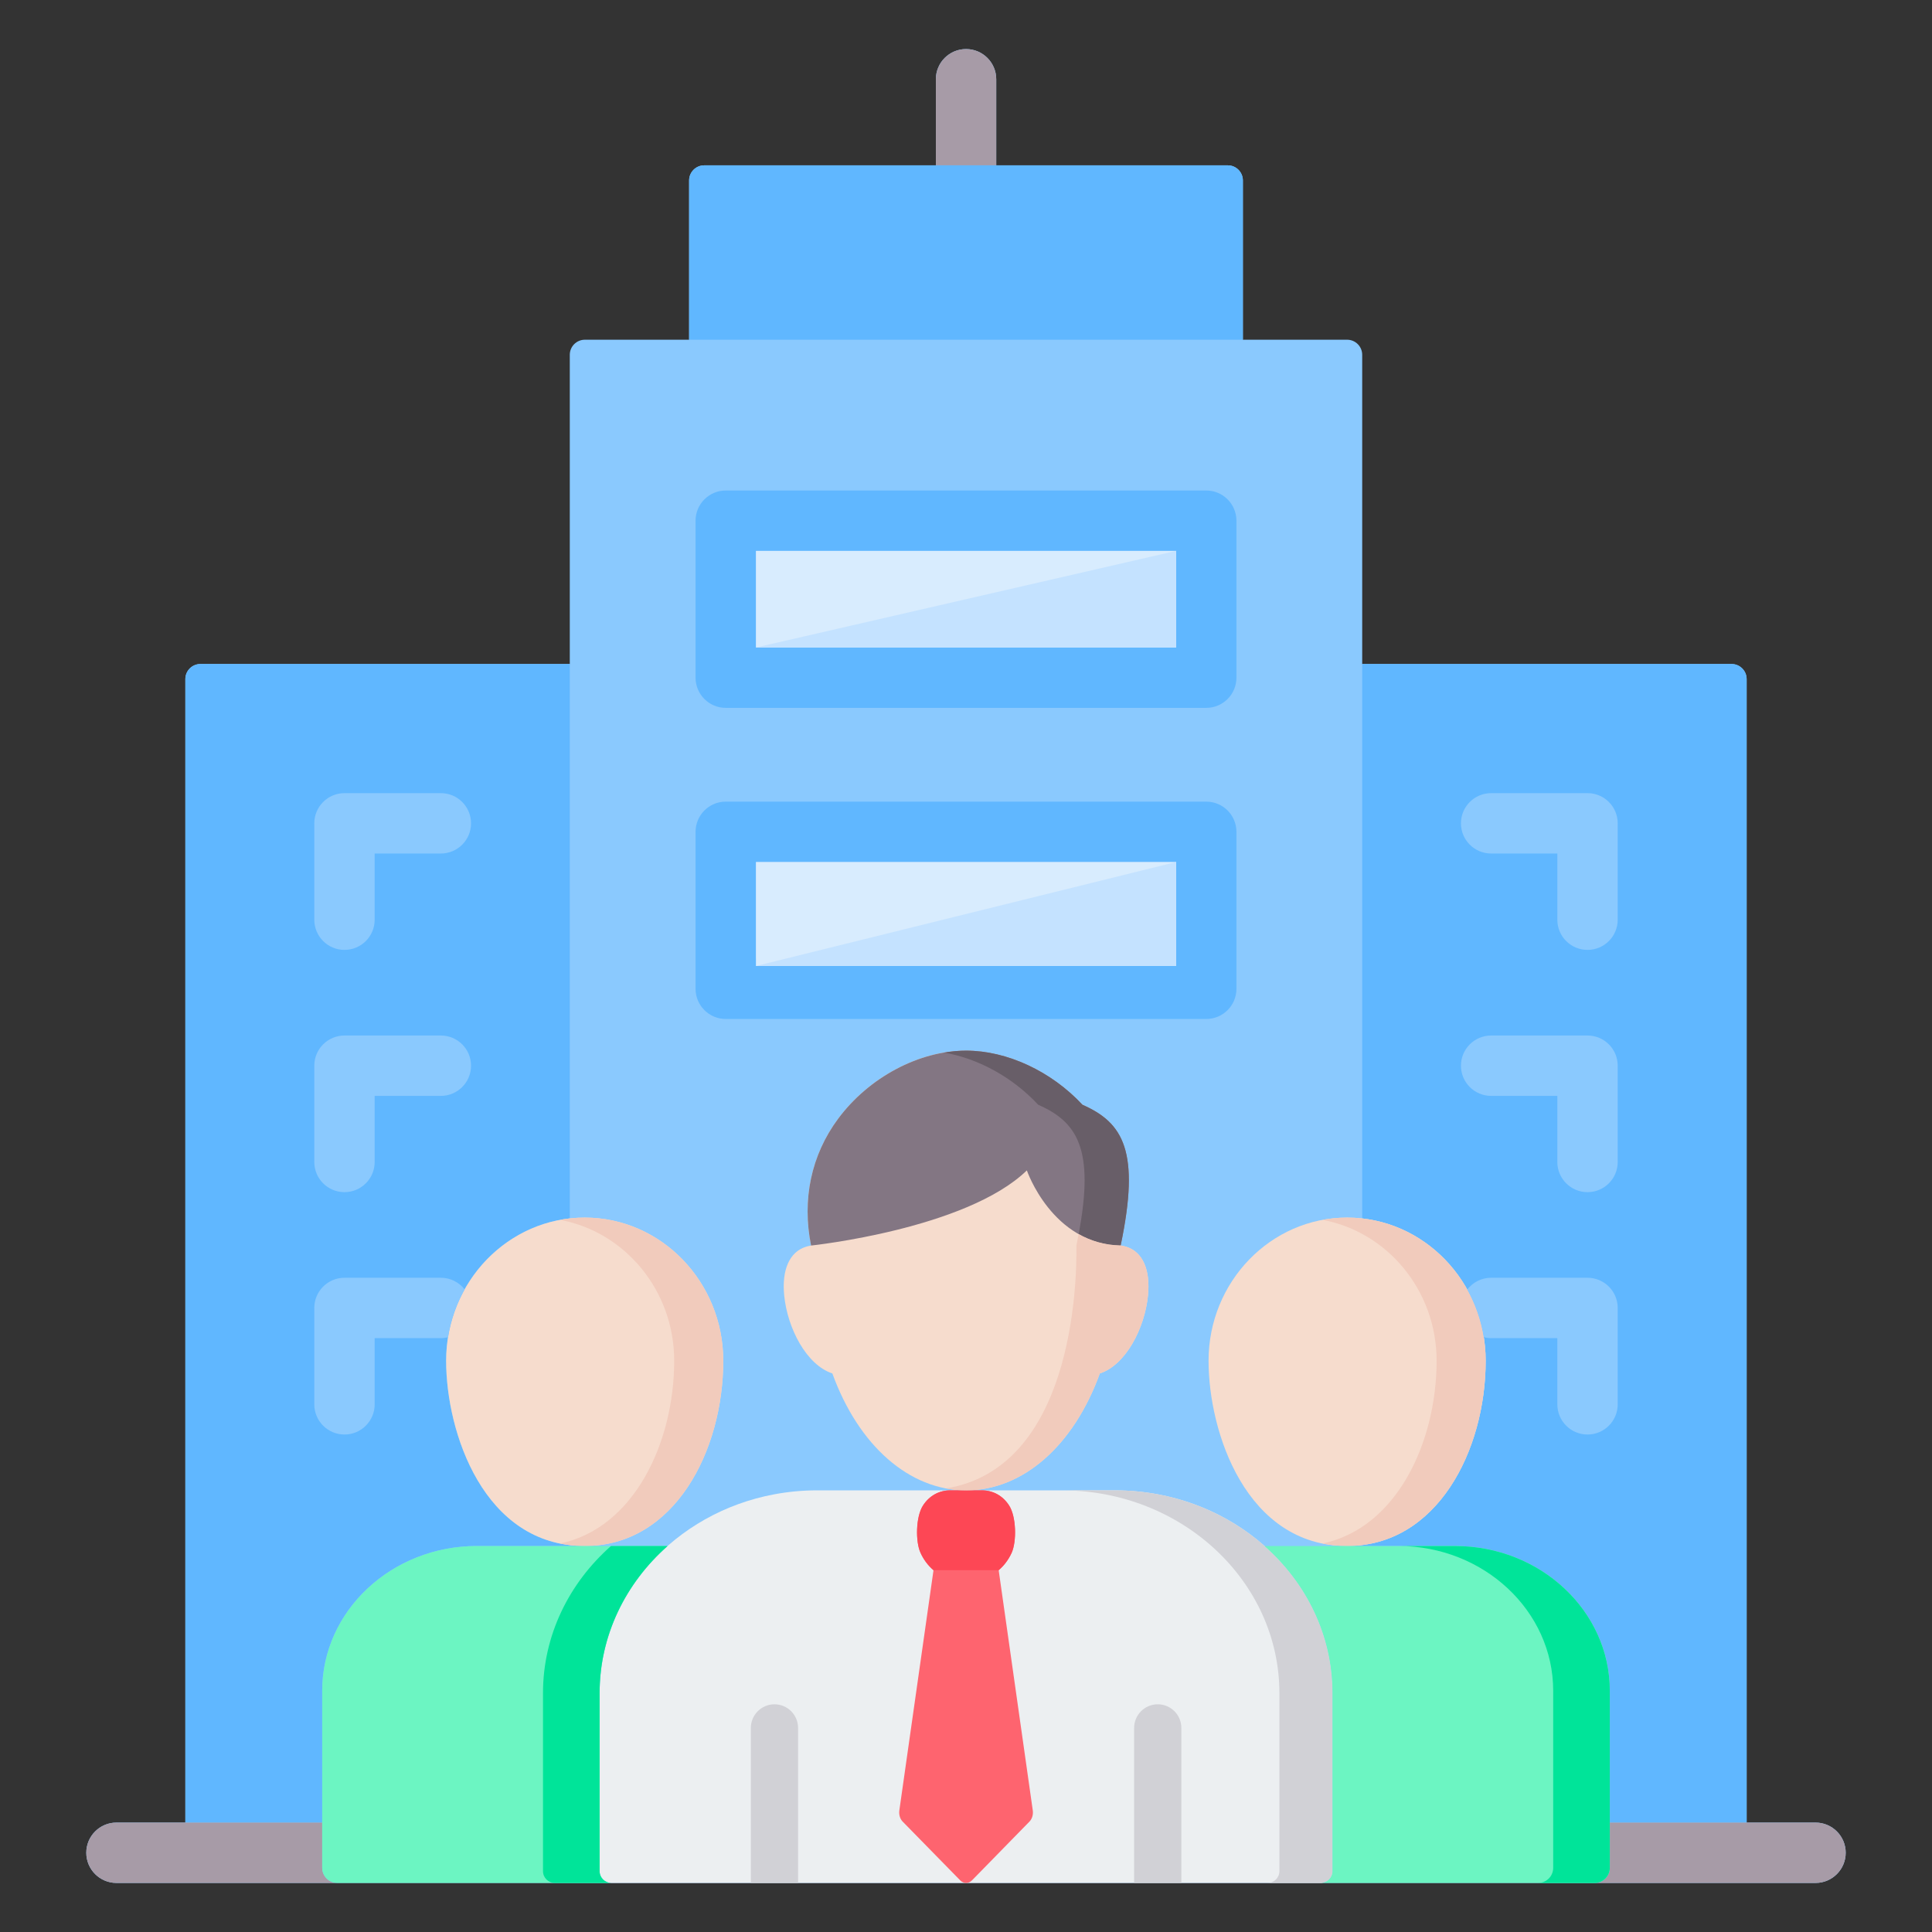 <svg id="Layer_1" viewBox="0 0 512 512" xmlns="http://www.w3.org/2000/svg" data-name="Layer 1"><rect x="0" y="0" width="512" height="512" fill="#333333" stroke="none"/><path d="m481.133 483h-18.255v-303.034c0-2.209-1.791-4-4-4h-97.879v-81.937c0-2.209-1.791-4-4-4h-27.625v-42.211c0-2.209-1.791-4-4-4h-61.36v-22.817c0-4.418-3.582-8-8-8s-8 3.582-8 8v22.817h-61.39c-2.209 0-4 1.791-4 4v42.211h-27.624c-2.209 0-4 1.791-4 4v81.937h-97.878c-2.209 0-4 1.791-4 4v303.034h-18.255c-4.418 0-8 3.582-8 8s3.582 8 8 8h450.267c4.418 0 8-3.582 8-8s-3.582-8-8-8z" fill="#8ac9fe"/><path d="m306.82 396.003c-3.656-.681-7.434-1.045-11.302-1.045h-79.008c-3.868 0-7.646.363-11.302 1.045-26.373 4.913-46.309 26.668-46.309 52.689v47.18c0 1.727 1.4 3.128 3.128 3.128h187.975c1.727 0 3.128-1.4 3.128-3.128v-47.18c0-26.022-19.936-47.776-46.309-52.689z" fill="#eceff1"/><g fill="#60b7ff"><path d="m85.387 448.067c0-21.153 18.399-38.363 41.016-38.363h28.547c-26.75 0-36.719-30.112-36.719-49.093 0-19.541 14.374-35.674 32.77-37.717v-146.929h-97.879c-2.209 0-4 1.791-4 4v303.034h36.266v-34.933z"/><path d="m458.878 175.966h-97.879v146.936c18.372 2.066 32.719 18.187 32.719 37.71 0 23.799-12.869 49.093-36.718 49.093h28.597c22.615 0 41.015 17.209 41.015 38.363v34.933h36.267v-303.035c0-2.209-1.791-4-4-4z"/></g><path d="m298.459 330.399c-.486-.154-.978-.265-1.471-.335 5.252-25.02.659-32.543-10.131-37.296-8.229-8.86-19.976-14.339-30.821-14.339-12.48 0-25.8 7.09-33.935 18.062-7.129 9.614-9.606 21.39-7.16 33.59-.444.07-.89.174-1.333.313-4.363 1.358-6.471 6.081-5.782 12.958.867 8.657 5.874 18.357 12.759 20.625 6.939 19.159 20.406 30.981 35.451 30.981s28.49-11.822 35.429-30.981c6.885-2.269 11.892-11.969 12.76-20.626.689-6.876-1.419-11.599-5.766-12.952z" fill="#f6dccd"/><path d="m286.857 292.769c-8.229-8.86-19.976-14.339-30.821-14.339-12.48 0-25.8 7.09-33.935 18.062-7.129 9.614-9.606 21.39-7.16 33.59 0 0 41.085-4.322 57.187-19.915 0 0 6.68 19.551 24.861 19.898 5.252-25.02.659-32.543-10.131-37.296z" fill="#837683"/><g fill="#d1d1d6"><path d="m211.495 499v-41.088c0-3.455-2.801-6.255-6.255-6.255s-6.255 2.801-6.255 6.255v41.088h12.511z"/><path d="m313.068 499v-41.088c0-3.455-2.801-6.255-6.255-6.255s-6.255 2.801-6.255 6.255v41.088h12.511z"/></g><path d="m273.695 479.771-9.036-63.655c1.429-1.219 2.617-2.802 3.438-4.605 1.343-2.961 1.252-9.583-.685-12.56-1.675-2.574-4.236-3.993-7.212-3.993h-8.353c-2.987 0-5.554 1.418-7.229 3.992-1.951 2.997-2.024 9.63-.677 12.54.805 1.806 1.997 3.398 3.446 4.628l-9.053 63.652c-.159 1.117.178 2.255.88 2.972l15.23 15.554c.46.47 1.019.704 1.579.704s1.12-.235 1.58-.705l15.212-15.554c.702-.717 1.038-1.854.88-2.97z" fill="#fe646f"/><path d="m295.518 394.959h-14.075c31.767 0 57.611 24.105 57.611 53.734v47.18c0 1.727-1.4 3.128-3.128 3.128h14.075c1.727 0 3.128-1.4 3.128-3.128v-47.18c0-29.629-25.844-53.734-57.611-53.734z" fill="#d1d1d6"/><path d="m260.2 394.959h-8.353c-2.987 0-5.554 1.418-7.229 3.992-1.951 2.997-2.024 9.63-.677 12.54.805 1.806 1.997 3.398 3.446 4.628h17.273v-.003c1.428-1.219 2.617-2.802 3.437-4.605 1.343-2.961 1.252-9.583-.685-12.56-1.675-2.574-4.236-3.993-7.212-3.993z" fill="#fd4755"/><path d="m286.857 292.769c-8.229-8.86-19.976-14.339-30.821-14.339-1.938 0-3.897.19-5.853.52 9.055 1.554 18.186 6.543 24.945 13.819 10.341 4.555 14.984 11.665 10.729 34.274 3.099 1.75 6.782 2.938 11.131 3.021 5.252-25.02.659-32.543-10.131-37.296z" fill="#685e68"/><path d="m298.459 330.399c-.486-.154-.978-.265-1.471-.335-4.348-.083-8.032-1.271-11.131-3.021-.185.981-.38 1.981-.598 3.021.164 10.873-1.214 58.951-34.568 64.386 1.753.334 3.537.509 5.345.509 15.032 0 28.49-11.822 35.429-30.981 6.885-2.269 11.892-11.969 12.76-20.626.689-6.876-1.419-11.599-5.766-12.952z" fill="#f1cbbc"/><g fill="#f6dccd"><path d="m357 322.672c-20.247 0-36.72 17.019-36.72 37.939 0 18.981 9.969 49.093 36.72 49.093 23.849 0 36.718-25.294 36.718-49.093 0-20.92-16.472-37.939-36.718-37.939z"/><path d="m154.95 322.672c-20.246 0-36.719 17.019-36.719 37.939 0 18.981 9.969 49.093 36.719 49.093 23.85 0 36.719-25.294 36.719-49.093 0-20.92-16.472-37.939-36.719-37.939z"/></g><g fill="#f1cbbc"><path d="m154.95 322.672c-2.219 0-4.389.216-6.5.607 17.155 3.181 30.219 18.705 30.219 37.332 0 21.548-10.551 44.321-30.249 48.435 2.058.42 4.228.658 6.53.658 23.85 0 36.719-25.294 36.719-49.093 0-20.92-16.472-37.939-36.719-37.939z"/><path d="m357 322.672c-2.219 0-4.389.216-6.5.607 17.154 3.181 30.218 18.705 30.218 37.332 0 21.548-10.551 44.321-30.249 48.435 2.059.42 4.229.658 6.531.658 23.849 0 36.718-25.294 36.718-49.093 0-20.92-16.472-37.939-36.718-37.939z"/></g><path d="m319.667 270.04h-127.334c-4.418 0-8-3.582-8-8v-41.599c0-4.418 3.582-8 8-8h127.334c4.418 0 8 3.582 8 8v41.599c0 4.418-3.582 8-8 8zm-119.334-16h111.334v-25.599h-111.334z" fill="#60b7ff"/><path d="m91.291 251.733c-4.418 0-8-3.582-8-8v-25.542c0-4.418 3.582-8 8-8h25.541c4.418 0 8 3.582 8 8s-3.582 8-8 8h-17.541v17.542c0 4.418-3.582 8-8 8z" fill="#8ac9fe"/><path d="m319.667 187.591h-127.334c-4.418 0-8-3.582-8-8v-41.599c0-4.418 3.582-8 8-8h127.334c4.418 0 8 3.582 8 8v41.599c0 4.418-3.582 8-8 8zm-119.334-16h111.334v-25.599h-111.334z" fill="#60b7ff"/><g fill="#8ac9fe"><path d="m91.291 315.934c-4.418 0-8-3.582-8-8v-25.513c0-4.418 3.582-8 8-8h25.541c4.418 0 8 3.582 8 8s-3.582 8-8 8h-17.541v17.513c0 4.418-3.582 8-8 8z"/><path d="m420.709 251.733c-4.418 0-8-3.582-8-8v-17.542h-17.542c-4.418 0-8-3.582-8-8s3.582-8 8-8h25.542c4.418 0 8 3.582 8 8v25.542c0 4.418-3.582 8-8 8z"/><path d="m420.709 315.934c-4.418 0-8-3.582-8-8v-17.513h-17.542c-4.418 0-8-3.582-8-8s3.582-8 8-8h25.542c4.418 0 8 3.582 8 8v25.513c0 4.418-3.582 8-8 8z"/></g><path d="m264.014 43.817v-22.817c0-4.418-3.582-8-8-8s-8 3.582-8 8v22.817z" fill="#a79ba7"/><path d="m329.375 90.029v-42.211c0-2.209-1.791-4-4-4h-138.75c-2.209 0-4 1.791-4 4v42.211z" fill="#60b7ff"/><path d="m200.333 145.992h111.334v25.599h-111.334z" fill="#d8ecfe"/><path d="m200.333 228.44h111.334v27.56h-111.334z" fill="#d8ecfe"/><path d="m311.667 171.591h-111.334l111.334-25.599z" fill="#c4e2ff"/><path d="m311.667 256h-111.334l111.334-27.56z" fill="#c4e2ff"/><g fill="#8ac9fe"><path d="m91.291 380.163c4.418 0 8-3.582 8-8v-17.542h17.541c.657 0 1.293-.088 1.904-.238.73-4.549 2.244-8.826 4.397-12.679-1.464-1.874-3.739-3.083-6.302-3.083h-25.541c-4.418 0-8 3.582-8 8v25.542c0 4.418 3.582 8 8 8z"/><path d="m420.709 338.621h-25.542c-2.579 0-4.867 1.226-6.33 3.121 2.14 3.839 3.645 8.099 4.374 12.628.627.158 1.28.251 1.956.251h17.542v17.542c0 4.418 3.582 8 8 8s8-3.582 8-8v-25.542c0-4.418-3.582-8-8-8z"/></g><g fill="#a79ba7"><path d="m85.387 495v-12h-54.52c-4.418 0-8 3.582-8 8s3.582 8 8 8h58.521c-2.209 0-4-1.791-4-4z"/><path d="m481.133 483h-54.521v12c0 2.209-1.791 4-4 4h58.521c4.418 0 8-3.582 8-8s-3.582-8-8-8z"/></g><path d="m158.899 495.872v-47.18c0-15.338 6.931-29.19 18.02-38.988h-50.516c-22.616 0-41.016 17.209-41.016 38.363v46.933c0 2.209 1.791 4 4 4h72.64c-1.728 0-3.128-1.4-3.128-3.128z" fill="#6cf5c2"/><path d="m385.597 409.705h-50.487c11.089 9.798 18.02 23.65 18.02 38.988v47.18c0 1.727-1.4 3.128-3.128 3.128h72.61c2.209 0 4-1.791 4-4v-46.933c0-21.153-18.399-38.363-41.015-38.363z" fill="#6cf5c2"/><path d="m158.899 495.872v-47.18c0-15.338 6.931-29.19 18.02-38.988h-15c-11.089 9.798-18.02 23.65-18.02 38.988v47.18c0 1.727 1.4 3.128 3.128 3.128h14.999c-1.727 0-3.127-1.401-3.127-3.128z" fill="#00e499"/><path d="m385.597 409.705h-15c22.615 0 41.015 17.209 41.015 38.363v46.933c0 2.209-1.791 4-4 4h15c2.209 0 4-1.791 4-4v-46.933c0-21.153-18.399-38.363-41.015-38.363z" fill="#00e499"/></svg>
